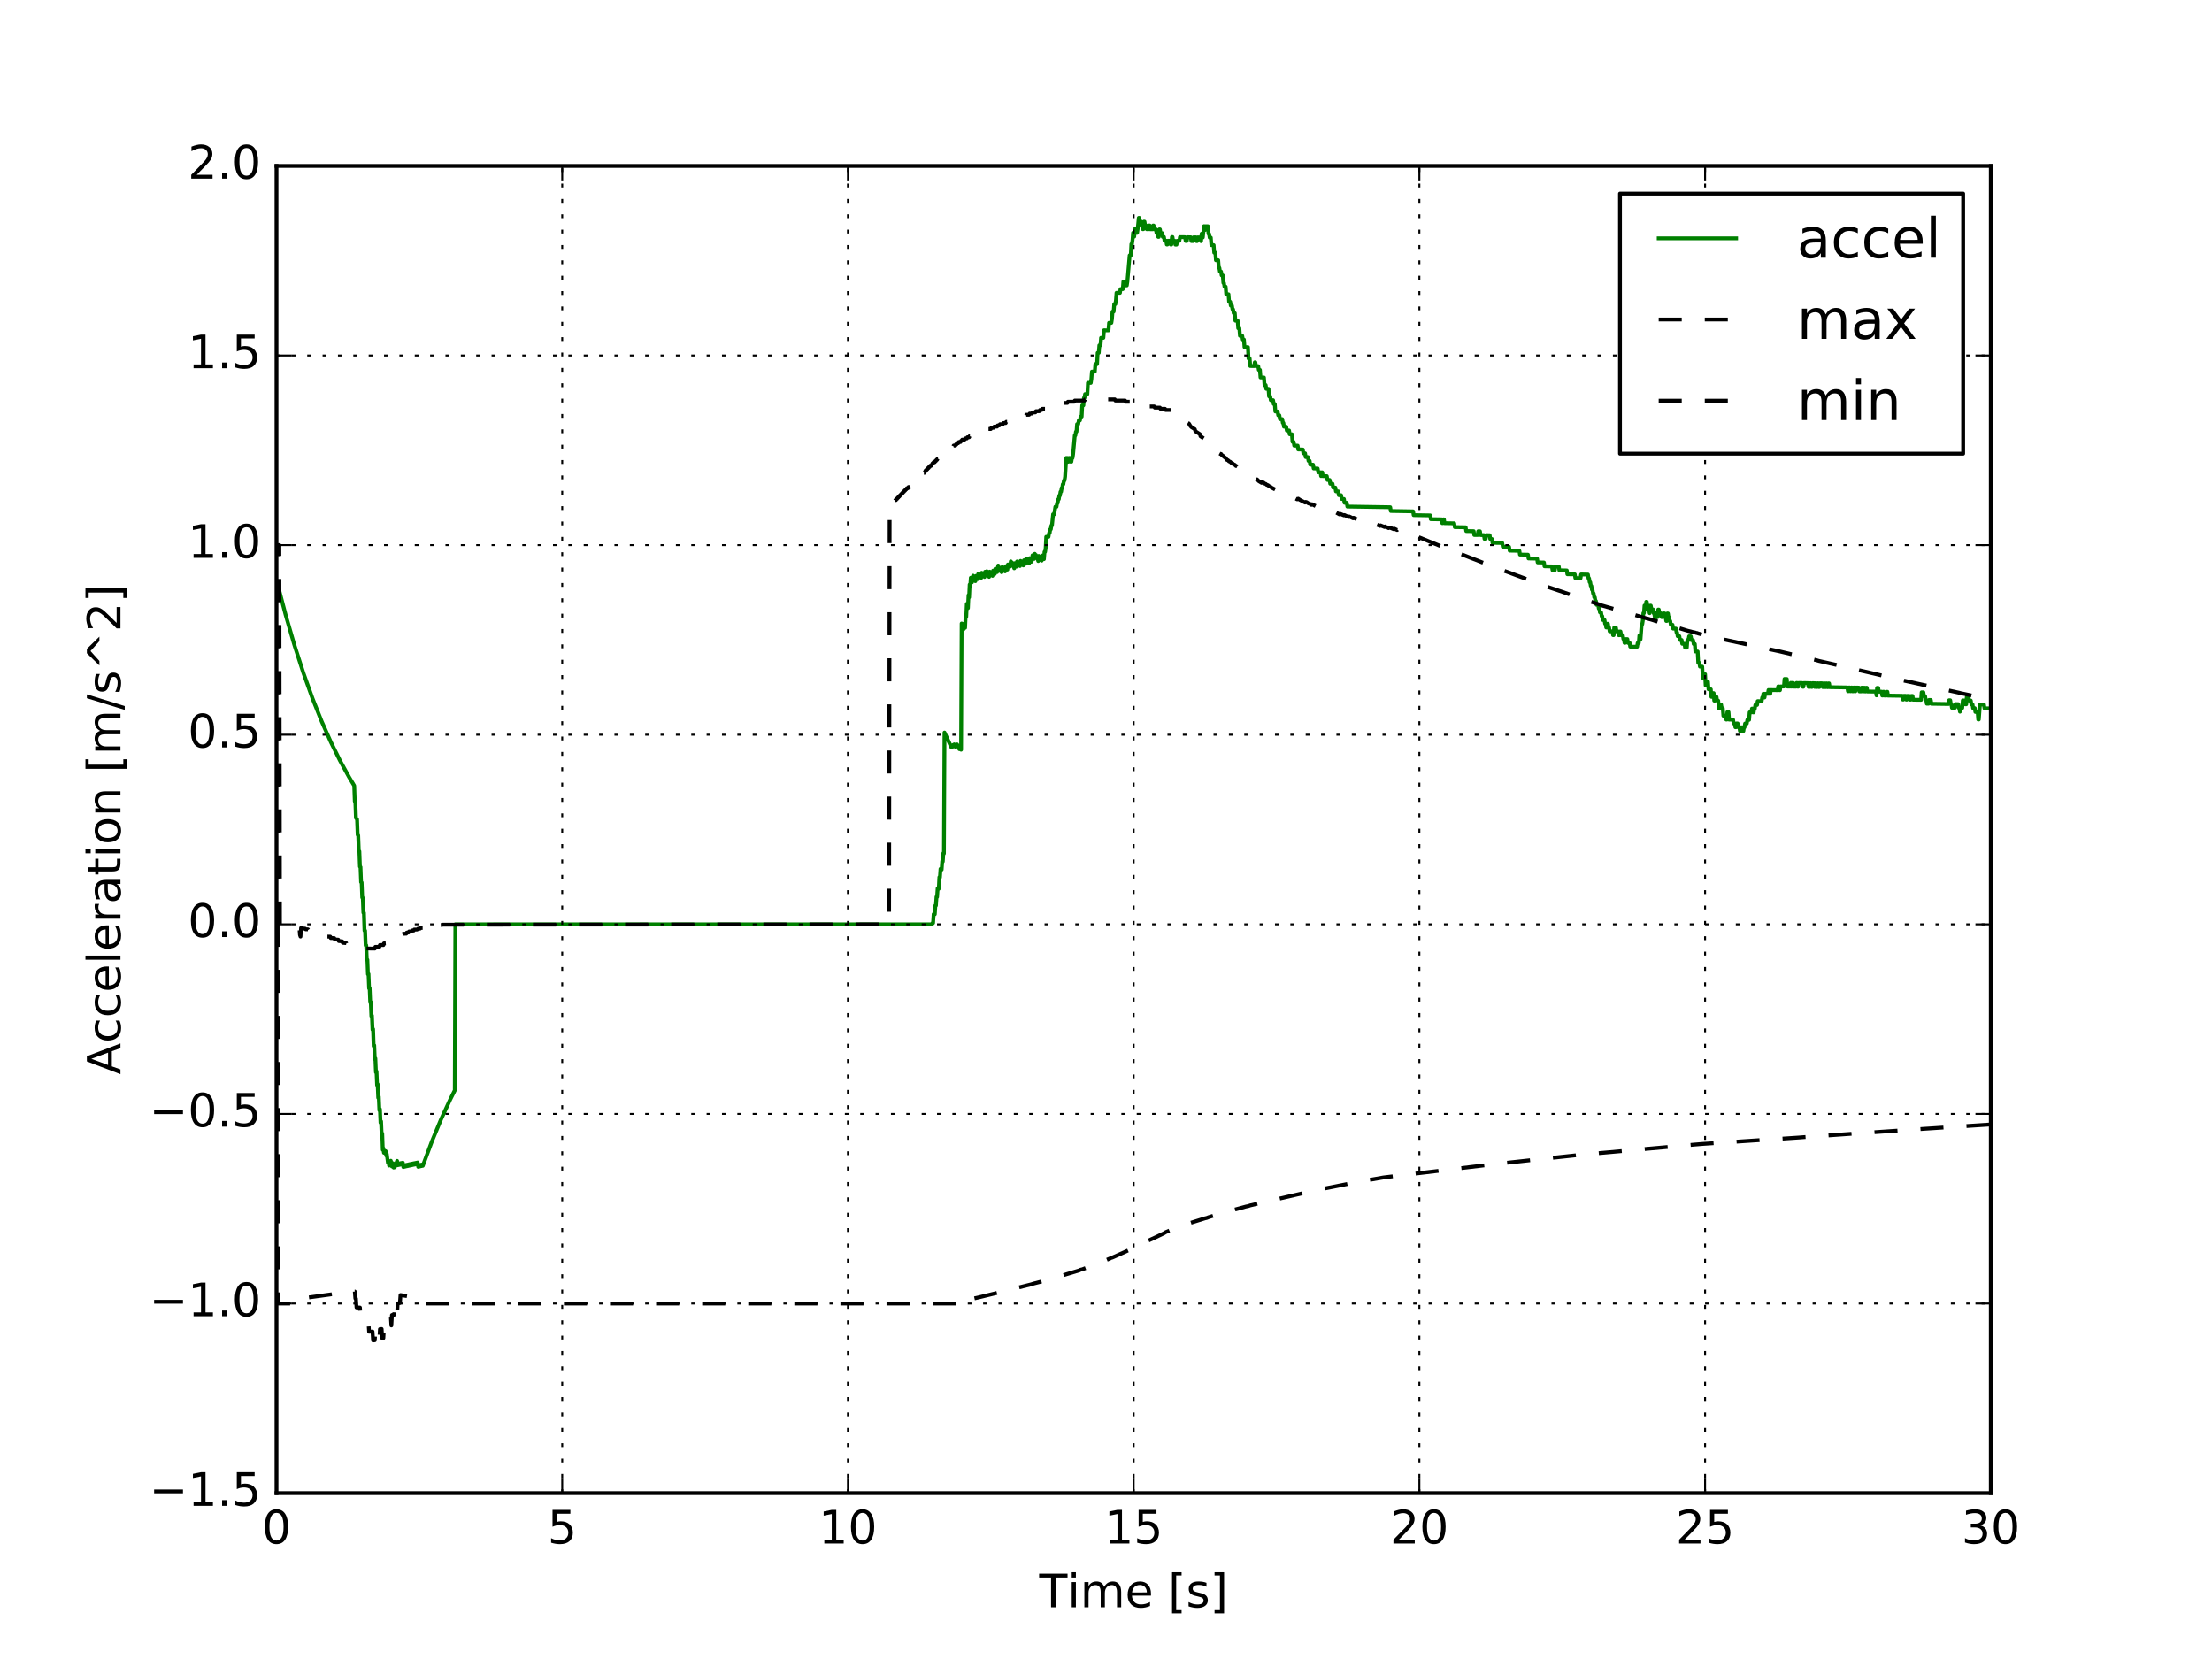 <?xml version="1.0" encoding="utf-8" standalone="no"?>
<!DOCTYPE svg PUBLIC "-//W3C//DTD SVG 1.1//EN"
  "http://www.w3.org/Graphics/SVG/1.1/DTD/svg11.dtd">
<!-- Created with matplotlib (http://matplotlib.org/) -->
<svg height="432pt" version="1.1" viewBox="0 0 576 432" width="576pt" xmlns="http://www.w3.org/2000/svg" xmlns:xlink="http://www.w3.org/1999/xlink">
 <defs>
  <style type="text/css">
*{stroke-linecap:butt;stroke-linejoin:round;stroke-miterlimit:100000;}
  </style>
 </defs>
 <g id="figure_1">
  <g id="patch_1">
   <path d="M 0 432 
L 576 432 
L 576 0 
L 0 0 
z
" style="fill:#ffffff;"/>
  </g>
  <g id="axes_1">
   <g id="patch_2">
    <path d="M 72 388.8 
L 518.4 388.8 
L 518.4 43.2 
L 72 43.2 
z
" style="fill:#ffffff;"/>
   </g>
   <g id="line2d_1">
    <path clip-path="url(#p0d549cc382)" d="M 72.149 151.63 
L 74.381 160.131 
L 76.613 167.822 
L 78.994 175.218 
L 81.374 181.864 
L 83.755 187.835 
L 86.136 193.2 
L 88.517 198.02 
L 90.898 202.352 
L 92.237 204.592 
L 92.386 208.69 
L 92.534 208.903 
L 92.683 212.972 
L 92.981 213.341 
L 93.13 217.38 
L 93.278 217.536 
L 93.427 221.547 
L 93.576 221.675 
L 93.725 225.659 
L 93.874 225.759 
L 94.022 229.716 
L 94.171 229.789 
L 94.32 233.718 
L 94.469 233.765 
L 94.618 237.668 
L 94.766 237.688 
L 94.915 242.337 
L 95.064 242.326 
L 95.213 246.172 
L 95.362 246.136 
L 95.51 249.956 
L 95.659 249.894 
L 95.808 253.69 
L 95.957 253.604 
L 96.106 257.375 
L 96.254 257.263 
L 96.403 261.01 
L 96.552 260.874 
L 96.701 264.597 
L 96.85 264.437 
L 96.998 268.136 
L 97.147 267.953 
L 97.296 272.4 
L 97.445 272.188 
L 97.594 275.835 
L 97.742 275.601 
L 97.891 279.225 
L 98.04 278.968 
L 98.189 282.57 
L 98.338 282.291 
L 98.486 285.871 
L 98.635 285.569 
L 98.784 289.127 
L 98.933 288.804 
L 99.082 292.34 
L 99.23 291.996 
L 99.379 295.511 
L 99.528 295.145 
L 99.677 299.411 
L 99.826 299.019 
L 99.974 300.173 
L 100.123 299.776 
L 100.272 300.154 
L 100.421 299.757 
L 100.57 300.906 
L 100.718 300.505 
L 101.016 302.785 
L 101.165 302.371 
L 101.314 303.502 
L 101.76 302.254 
L 102.058 303.74 
L 102.355 302.902 
L 102.504 304.03 
L 102.653 303.607 
L 102.802 303.959 
L 103.397 302.288 
L 103.546 303.42 
L 103.694 303.002 
L 103.843 303.358 
L 103.992 302.94 
L 104.141 303.296 
L 104.29 302.879 
L 104.438 303.236 
L 104.587 302.819 
L 104.736 303.176 
L 104.885 302.759 
L 105.034 303.888 
L 105.182 303.467 
L 105.331 303.819 
L 105.48 303.398 
L 105.629 303.752 
L 105.778 303.331 
L 105.926 303.685 
L 106.075 303.265 
L 106.224 303.619 
L 106.373 303.199 
L 106.522 303.554 
L 106.67 303.135 
L 106.819 303.49 
L 106.968 303.071 
L 107.117 303.427 
L 107.266 303.008 
L 107.414 303.364 
L 107.563 302.946 
L 107.712 303.303 
L 107.861 302.885 
L 108.01 303.242 
L 108.158 302.825 
L 108.307 303.182 
L 108.456 302.765 
L 108.605 303.123 
L 108.754 302.706 
L 108.902 303.836 
L 109.051 303.415 
L 109.2 303.768 
L 109.349 303.347 
L 109.498 303.701 
L 109.646 303.281 
L 109.795 303.635 
L 109.944 303.215 
L 110.093 303.57 
L 112.474 297.187 
L 114.854 291.452 
L 117.235 286.299 
L 118.426 283.922 
L 118.574 240.686 
L 242.674 240.686 
L 242.822 240.344 
L 242.971 240.346 
L 243.12 238.034 
L 243.418 238.069 
L 243.566 235.772 
L 243.715 235.805 
L 243.864 233.523 
L 244.013 233.571 
L 244.162 231.304 
L 244.459 231.429 
L 244.608 228.405 
L 244.757 228.487 
L 244.906 226.254 
L 245.203 226.446 
L 245.352 224.226 
L 245.501 224.336 
L 245.65 222.131 
L 245.798 222.254 
L 245.947 190.749 
L 247.733 194.601 
L 247.882 194.136 
L 248.03 194.447 
L 248.179 193.984 
L 248.328 194.295 
L 248.477 193.833 
L 248.774 194.455 
L 248.923 193.992 
L 249.072 194.303 
L 249.221 193.841 
L 249.816 195.078 
L 249.965 194.611 
L 250.262 195.223 
L 250.411 162.355 
L 250.858 163.911 
L 251.006 162.439 
L 251.304 163.479 
L 251.453 160.079 
L 251.602 160.617 
L 251.75 157.236 
L 252.048 158.345 
L 252.197 154.979 
L 252.346 155.551 
L 252.494 152.204 
L 252.643 152.794 
L 252.792 150.444 
L 253.09 151.643 
L 253.387 149.903 
L 253.685 151.11 
L 253.834 150.728 
L 253.982 151.328 
L 254.131 149.967 
L 254.28 150.571 
L 254.429 150.194 
L 254.578 150.797 
L 254.726 149.439 
L 254.875 150.047 
L 255.024 149.673 
L 255.173 150.28 
L 255.322 149.904 
L 255.47 150.509 
L 255.619 149.153 
L 255.768 149.764 
L 255.917 149.391 
L 256.066 150 
L 256.214 149.626 
L 256.363 150.233 
L 256.512 148.879 
L 256.661 149.491 
L 256.958 148.752 
L 257.256 149.974 
L 257.405 149.6 
L 257.554 150.208 
L 257.702 148.854 
L 257.851 149.466 
L 258 149.096 
L 258.149 149.706 
L 258.298 149.334 
L 258.446 149.943 
L 258.595 148.591 
L 258.744 149.205 
L 258.893 148.837 
L 259.042 149.449 
L 259.19 148.1 
L 259.339 148.717 
L 259.488 148.352 
L 259.637 148.968 
L 259.786 148.601 
L 259.934 147.257 
L 260.232 148.499 
L 260.381 148.135 
L 260.53 148.752 
L 260.678 148.387 
L 260.827 149.002 
L 260.976 147.656 
L 261.125 148.277 
L 261.274 147.914 
L 261.422 148.533 
L 261.571 148.169 
L 261.72 148.786 
L 261.869 147.441 
L 262.018 148.063 
L 262.166 147.702 
L 262.315 148.322 
L 262.464 146.981 
L 262.613 147.605 
L 262.91 146.892 
L 263.059 147.517 
L 263.208 146.181 
L 263.357 146.812 
L 263.506 146.459 
L 263.654 147.087 
L 263.803 146.733 
L 264.101 147.982 
L 264.25 146.643 
L 264.398 147.27 
L 264.547 146.914 
L 264.696 147.539 
L 264.845 146.203 
L 264.994 146.833 
L 265.142 146.481 
L 265.291 147.109 
L 265.44 146.754 
L 265.589 147.381 
L 265.738 146.046 
L 265.886 146.677 
L 266.035 146.325 
L 266.184 146.954 
L 266.333 146.601 
L 266.482 147.228 
L 266.63 145.894 
L 266.779 146.526 
L 266.928 146.176 
L 267.077 146.806 
L 267.226 145.475 
L 267.374 146.11 
L 267.523 145.762 
L 267.672 146.395 
L 267.821 146.045 
L 267.97 146.676 
L 268.118 145.346 
L 268.267 145.982 
L 268.416 145.635 
L 268.565 146.269 
L 268.714 145.92 
L 268.862 144.594 
L 269.011 145.235 
L 269.16 144.893 
L 269.309 145.532 
L 269.458 144.209 
L 269.606 144.853 
L 269.755 144.513 
L 269.904 145.155 
L 270.053 144.813 
L 270.35 146.088 
L 270.499 144.761 
L 270.648 145.401 
L 270.797 145.058 
L 270.946 145.696 
L 271.094 145.351 
L 271.243 145.987 
L 271.392 144.661 
L 271.541 145.301 
L 271.69 144.959 
L 271.838 145.597 
L 271.987 143.695 
L 272.136 143.696 
L 272.285 142.717 
L 272.434 139.781 
L 273.029 139.783 
L 273.178 138.805 
L 273.326 138.805 
L 273.475 137.827 
L 273.624 137.827 
L 273.773 136.849 
L 273.922 136.849 
L 274.219 133.914 
L 274.517 133.914 
L 274.814 131.958 
L 275.112 131.959 
L 275.261 130.98 
L 275.41 130.981 
L 275.558 130.003 
L 275.707 130.003 
L 275.856 129.025 
L 276.005 129.025 
L 276.154 128.047 
L 276.302 128.047 
L 276.451 127.069 
L 276.6 127.07 
L 276.749 126.091 
L 276.898 126.092 
L 277.046 125.114 
L 277.195 125.114 
L 277.344 124.136 
L 277.642 119.244 
L 277.939 119.245 
L 278.088 120.224 
L 278.237 120.224 
L 278.386 119.246 
L 278.683 119.247 
L 278.832 120.226 
L 278.981 120.227 
L 279.13 119.249 
L 279.278 119.249 
L 279.427 118.271 
L 279.874 113.379 
L 280.022 113.38 
L 280.171 112.402 
L 280.32 112.403 
L 280.469 110.446 
L 280.766 110.447 
L 280.915 109.469 
L 281.213 109.47 
L 281.362 108.492 
L 281.659 108.493 
L 281.808 105.558 
L 282.106 105.559 
L 282.254 103.603 
L 282.403 103.603 
L 282.552 102.625 
L 283.147 102.628 
L 283.296 99.693 
L 284.04 99.697 
L 284.189 98.719 
L 284.338 96.762 
L 285.082 96.766 
L 285.23 94.81 
L 285.677 94.812 
L 285.826 91.877 
L 286.123 91.879 
L 286.272 89.922 
L 286.57 89.924 
L 286.718 87.968 
L 287.314 87.971 
L 287.462 86.015 
L 288.653 86.023 
L 288.802 84.066 
L 289.397 84.07 
L 289.546 83.093 
L 289.694 81.136 
L 289.992 81.138 
L 290.141 79.182 
L 290.438 79.184 
L 290.587 78.207 
L 290.736 76.251 
L 291.629 76.257 
L 291.778 75.28 
L 292.373 75.285 
L 292.522 73.329 
L 292.67 73.33 
L 292.819 74.31 
L 293.414 74.315 
L 293.563 73.337 
L 294.158 66.492 
L 294.456 66.494 
L 294.605 63.56 
L 294.754 63.561 
L 294.902 62.584 
L 295.051 60.628 
L 295.2 61.608 
L 295.349 61.61 
L 295.498 59.654 
L 295.646 59.655 
L 295.795 60.635 
L 296.093 60.638 
L 296.242 59.661 
L 296.539 56.728 
L 296.688 56.73 
L 296.837 57.71 
L 297.134 57.713 
L 297.283 58.693 
L 297.432 58.695 
L 297.581 59.675 
L 297.73 59.676 
L 297.878 57.721 
L 298.027 57.722 
L 298.176 58.703 
L 298.474 58.706 
L 298.622 59.686 
L 299.069 59.691 
L 299.218 58.714 
L 299.366 58.716 
L 299.515 59.696 
L 300.11 59.703 
L 300.259 58.726 
L 300.408 58.727 
L 300.557 59.708 
L 301.003 59.713 
L 301.152 60.693 
L 301.45 60.697 
L 301.598 61.677 
L 301.747 61.679 
L 301.896 59.723 
L 302.045 59.725 
L 302.194 60.705 
L 302.64 60.711 
L 302.789 61.691 
L 303.086 61.695 
L 303.235 62.675 
L 303.682 62.681 
L 303.83 63.661 
L 303.979 63.663 
L 304.128 62.686 
L 304.723 62.694 
L 304.872 63.674 
L 305.021 63.676 
L 305.17 61.721 
L 305.318 61.723 
L 305.467 62.703 
L 305.914 62.709 
L 306.062 63.69 
L 306.36 63.693 
L 306.509 62.717 
L 307.104 62.725 
L 307.253 61.748 
L 308.592 61.766 
L 308.741 62.747 
L 309.038 62.751 
L 309.187 61.774 
L 310.08 61.787 
L 310.229 62.768 
L 310.675 62.774 
L 310.824 61.798 
L 311.419 61.806 
L 311.568 62.787 
L 311.717 62.79 
L 311.866 61.813 
L 312.61 61.824 
L 312.758 62.805 
L 312.907 60.85 
L 313.056 60.852 
L 313.205 61.833 
L 313.502 58.902 
L 313.651 58.904 
L 313.8 59.885 
L 313.949 58.909 
L 314.544 58.918 
L 314.693 60.878 
L 314.842 60.88 
L 314.99 61.862 
L 315.288 61.866 
L 315.437 63.826 
L 316.032 63.835 
L 316.181 65.795 
L 316.478 65.8 
L 316.627 67.76 
L 317.222 67.769 
L 317.371 69.729 
L 317.52 69.731 
L 317.669 70.712 
L 317.966 70.717 
L 318.115 71.698 
L 318.413 71.703 
L 318.562 73.663 
L 318.71 73.665 
L 318.859 74.646 
L 319.157 74.651 
L 319.306 76.61 
L 319.901 76.62 
L 320.05 78.58 
L 320.347 78.584 
L 320.496 79.565 
L 320.794 79.57 
L 320.942 80.551 
L 321.091 80.554 
L 321.24 81.535 
L 321.538 81.539 
L 321.686 83.499 
L 322.282 83.508 
L 322.43 85.468 
L 322.728 85.473 
L 322.877 87.432 
L 323.472 87.442 
L 323.621 88.423 
L 323.918 88.427 
L 324.067 90.387 
L 324.96 90.401 
L 325.109 93.34 
L 325.406 93.344 
L 325.555 95.304 
L 326.597 95.32 
L 326.746 94.344 
L 326.894 94.346 
L 327.043 95.327 
L 327.638 95.336 
L 327.787 96.317 
L 328.085 96.322 
L 328.234 98.282 
L 329.126 98.296 
L 329.275 100.256 
L 329.573 100.26 
L 329.722 101.241 
L 330.317 101.25 
L 330.466 103.21 
L 330.763 103.215 
L 330.912 104.196 
L 331.507 104.205 
L 331.656 105.186 
L 331.954 105.191 
L 332.102 107.15 
L 332.698 107.159 
L 332.846 108.14 
L 333.144 108.145 
L 333.293 109.126 
L 333.888 109.135 
L 334.037 110.116 
L 334.186 110.118 
L 334.334 111.099 
L 334.93 111.109 
L 335.078 112.089 
L 335.674 112.099 
L 335.822 113.08 
L 336.418 113.089 
L 336.566 115.048 
L 336.864 115.053 
L 337.013 116.034 
L 337.906 116.047 
L 338.054 117.028 
L 339.245 117.046 
L 339.394 118.027 
L 339.84 118.034 
L 339.989 119.015 
L 340.584 119.024 
L 340.733 120.005 
L 341.03 120.01 
L 341.179 120.991 
L 341.923 121.002 
L 342.072 121.983 
L 343.114 121.999 
L 343.262 122.98 
L 343.858 122.989 
L 344.006 123.97 
L 344.155 122.993 
L 344.304 122.996 
L 344.453 123.977 
L 345.494 123.992 
L 345.643 124.973 
L 346.238 124.982 
L 346.387 125.963 
L 346.982 125.972 
L 347.131 126.953 
L 347.726 126.962 
L 347.875 127.943 
L 348.47 127.952 
L 348.619 128.933 
L 349.214 128.942 
L 349.363 129.923 
L 349.958 129.932 
L 350.107 130.913 
L 350.702 130.922 
L 350.851 131.903 
L 362.011 132.077 
L 362.16 133.058 
L 367.963 133.153 
L 368.112 134.135 
L 372.427 134.207 
L 372.576 135.189 
L 375.403 135.237 
L 375.552 136.218 
L 375.701 136.221 
L 375.85 135.245 
L 375.998 135.247 
L 376.147 136.228 
L 378.677 136.272 
L 378.826 137.253 
L 381.653 137.303 
L 381.802 138.284 
L 383.736 138.318 
L 383.885 139.299 
L 384.778 139.315 
L 384.926 138.339 
L 385.373 138.347 
L 385.522 139.328 
L 386.414 139.344 
L 386.563 140.325 
L 386.861 140.33 
L 387.01 139.354 
L 387.902 139.37 
L 388.051 140.351 
L 388.498 140.359 
L 388.646 141.341 
L 391.176 141.385 
L 391.325 142.367 
L 392.962 142.396 
L 393.11 143.377 
L 395.64 143.422 
L 395.789 144.403 
L 397.872 144.441 
L 398.021 145.422 
L 400.253 145.462 
L 400.402 146.443 
L 402.038 146.472 
L 402.187 147.453 
L 404.122 147.488 
L 404.27 148.469 
L 404.866 148.48 
L 405.014 147.504 
L 405.907 147.52 
L 406.056 148.501 
L 407.99 148.536 
L 408.139 149.517 
L 410.074 149.552 
L 410.222 150.533 
L 411.562 150.557 
L 411.71 149.581 
L 413.496 149.613 
L 413.645 150.595 
L 413.794 150.598 
L 413.942 151.579 
L 414.091 151.582 
L 414.24 152.563 
L 414.389 152.566 
L 414.538 153.547 
L 414.686 153.549 
L 414.835 154.531 
L 414.984 154.533 
L 415.133 155.515 
L 415.282 155.517 
L 415.43 156.498 
L 415.579 156.501 
L 415.728 157.482 
L 416.174 157.49 
L 416.323 158.471 
L 416.472 158.473 
L 416.621 159.454 
L 416.918 159.459 
L 417.067 160.44 
L 417.216 160.443 
L 417.365 161.424 
L 417.811 161.431 
L 417.96 162.412 
L 418.109 162.415 
L 418.258 163.396 
L 418.406 163.398 
L 418.555 162.422 
L 418.704 162.424 
L 418.853 163.405 
L 419.002 163.408 
L 419.15 164.389 
L 419.894 164.4 
L 420.043 165.381 
L 420.192 165.383 
L 420.341 163.428 
L 420.787 163.436 
L 420.936 164.417 
L 421.382 164.424 
L 421.531 165.405 
L 421.68 165.407 
L 421.829 164.431 
L 421.978 164.433 
L 422.126 165.414 
L 422.573 165.421 
L 422.722 166.402 
L 422.87 166.404 
L 423.019 167.385 
L 423.168 167.387 
L 423.317 166.411 
L 423.763 166.418 
L 423.912 167.399 
L 424.358 167.406 
L 424.507 168.387 
L 426.293 168.414 
L 426.442 167.437 
L 426.739 167.442 
L 426.888 165.487 
L 427.037 166.468 
L 427.186 166.47 
L 427.483 162.56 
L 427.632 162.563 
L 427.781 161.587 
L 427.93 159.632 
L 428.078 159.634 
L 428.227 157.679 
L 428.376 158.661 
L 428.525 158.663 
L 428.674 156.709 
L 428.822 156.711 
L 428.971 157.693 
L 429.12 157.695 
L 429.269 158.676 
L 429.418 158.679 
L 429.566 159.66 
L 429.715 157.706 
L 429.864 157.708 
L 430.013 158.689 
L 430.459 158.697 
L 430.608 159.679 
L 430.757 159.681 
L 431.054 161.644 
L 431.203 159.689 
L 431.352 159.691 
L 431.501 160.673 
L 431.65 160.675 
L 431.798 158.72 
L 431.947 158.723 
L 432.096 159.704 
L 432.542 159.712 
L 432.691 160.693 
L 432.989 160.698 
L 433.138 159.722 
L 433.435 159.727 
L 433.584 160.709 
L 433.733 160.711 
L 433.882 161.693 
L 434.03 161.695 
L 434.179 159.74 
L 434.328 159.743 
L 434.477 160.724 
L 434.626 160.727 
L 434.774 161.708 
L 434.923 161.711 
L 435.072 162.692 
L 435.518 162.699 
L 435.667 163.681 
L 436.411 163.693 
L 436.56 164.674 
L 436.709 164.677 
L 436.858 165.658 
L 437.304 165.665 
L 437.453 166.646 
L 437.899 166.654 
L 438.048 167.635 
L 438.643 167.644 
L 438.792 168.625 
L 439.238 168.632 
L 439.387 166.677 
L 439.685 166.682 
L 439.834 165.706 
L 440.28 165.713 
L 440.429 166.694 
L 440.875 166.702 
L 441.024 167.683 
L 441.322 167.688 
L 441.47 169.647 
L 442.066 169.657 
L 442.214 172.595 
L 442.512 172.6 
L 442.661 173.581 
L 443.256 173.59 
L 443.405 176.528 
L 443.554 176.53 
L 443.702 175.553 
L 444 175.558 
L 444.149 178.496 
L 444.298 178.498 
L 444.446 177.521 
L 444.744 177.526 
L 444.893 179.485 
L 445.488 179.493 
L 445.637 181.453 
L 445.786 181.455 
L 445.934 180.478 
L 446.232 180.482 
L 446.381 182.441 
L 446.53 182.443 
L 446.678 181.466 
L 446.976 181.47 
L 447.125 182.451 
L 447.422 182.455 
L 447.571 184.414 
L 447.72 184.416 
L 447.869 183.439 
L 448.166 183.443 
L 448.315 184.424 
L 448.613 184.428 
L 448.762 186.387 
L 449.357 186.394 
L 449.506 187.375 
L 449.654 187.377 
L 449.803 185.421 
L 450.101 185.425 
L 450.25 187.384 
L 451.291 187.397 
L 451.44 188.377 
L 451.738 188.381 
L 451.886 189.361 
L 452.035 189.363 
L 452.184 188.386 
L 452.482 188.389 
L 452.63 189.37 
L 452.928 189.373 
L 453.077 190.354 
L 453.226 190.355 
L 453.374 189.378 
L 453.672 189.382 
L 453.821 190.362 
L 453.97 190.364 
L 454.118 189.387 
L 454.267 189.389 
L 454.416 188.412 
L 454.862 188.417 
L 455.011 187.44 
L 455.458 187.446 
L 455.606 185.49 
L 456.053 185.496 
L 456.202 184.519 
L 456.35 184.521 
L 456.499 185.502 
L 456.648 185.504 
L 456.797 184.527 
L 456.946 184.529 
L 457.094 183.552 
L 457.541 183.558 
L 457.69 182.581 
L 458.731 182.595 
L 458.88 181.619 
L 459.029 181.621 
L 459.178 180.644 
L 459.326 181.625 
L 459.475 181.627 
L 459.624 180.65 
L 460.368 180.661 
L 460.517 179.684 
L 460.666 179.686 
L 460.814 180.667 
L 460.963 180.669 
L 461.112 179.692 
L 462.898 179.718 
L 463.046 178.741 
L 463.195 178.743 
L 463.344 179.724 
L 463.493 179.726 
L 463.642 178.75 
L 464.534 178.763 
L 464.683 176.808 
L 465.278 176.817 
L 465.427 178.776 
L 466.171 178.787 
L 466.32 177.81 
L 466.469 178.791 
L 466.618 178.794 
L 466.766 177.817 
L 466.915 177.819 
L 467.064 178.8 
L 467.659 178.809 
L 467.808 177.832 
L 467.957 177.835 
L 468.106 178.815 
L 468.254 178.818 
L 468.403 177.841 
L 469.296 177.855 
L 469.445 178.835 
L 469.594 178.838 
L 469.742 177.861 
L 470.784 177.877 
L 470.933 178.858 
L 471.23 178.862 
L 471.379 177.886 
L 471.528 177.888 
L 471.677 178.869 
L 471.826 178.871 
L 471.974 177.894 
L 472.421 177.901 
L 472.57 178.882 
L 472.718 177.906 
L 472.867 177.908 
L 473.016 178.889 
L 473.165 178.891 
L 473.314 177.915 
L 473.462 177.917 
L 473.611 178.898 
L 473.76 178.9 
L 473.909 177.923 
L 474.504 177.932 
L 474.653 178.913 
L 474.802 178.916 
L 474.95 177.939 
L 475.099 177.941 
L 475.248 178.922 
L 475.397 178.925 
L 475.546 177.948 
L 475.694 177.95 
L 475.843 178.931 
L 475.992 178.934 
L 476.141 177.957 
L 476.29 177.959 
L 476.438 178.94 
L 481.051 179.01 
L 481.2 179.991 
L 481.349 179.993 
L 481.498 179.016 
L 481.646 179.019 
L 481.795 180 
L 481.944 180.002 
L 482.093 179.025 
L 482.242 179.028 
L 482.39 180.009 
L 482.539 180.011 
L 482.688 179.034 
L 482.837 179.037 
L 482.986 180.018 
L 483.134 180.02 
L 483.283 179.043 
L 484.027 179.055 
L 484.176 180.036 
L 484.622 180.042 
L 484.771 179.066 
L 484.92 179.068 
L 485.069 180.049 
L 485.218 180.051 
L 485.366 179.075 
L 485.515 179.077 
L 485.664 180.058 
L 485.813 180.06 
L 485.962 179.084 
L 486.11 179.086 
L 486.259 180.067 
L 488.491 180.101 
L 488.64 181.082 
L 488.789 179.127 
L 489.086 179.131 
L 489.235 180.112 
L 489.979 180.123 
L 490.128 181.104 
L 490.277 181.107 
L 490.426 180.13 
L 490.574 180.132 
L 490.723 181.113 
L 491.17 181.12 
L 491.318 180.144 
L 491.467 180.146 
L 491.616 181.127 
L 495.336 181.183 
L 495.485 182.164 
L 495.634 182.166 
L 495.782 181.189 
L 496.229 181.196 
L 496.378 182.177 
L 496.526 182.179 
L 496.675 181.203 
L 497.122 181.21 
L 497.27 182.191 
L 497.568 182.195 
L 497.717 181.219 
L 498.014 181.223 
L 498.163 182.204 
L 500.246 182.235 
L 500.395 180.28 
L 500.842 180.287 
L 500.99 181.268 
L 501.288 181.273 
L 501.437 182.253 
L 501.586 182.256 
L 501.734 183.237 
L 502.181 183.243 
L 502.33 182.267 
L 502.776 182.273 
L 502.925 183.254 
L 507.389 183.321 
L 507.538 182.344 
L 507.835 182.349 
L 507.984 183.33 
L 508.133 183.332 
L 508.282 184.313 
L 509.026 184.324 
L 509.174 183.348 
L 509.918 183.359 
L 510.067 184.34 
L 510.216 184.342 
L 510.365 185.323 
L 510.514 184.346 
L 510.96 184.353 
L 511.109 182.398 
L 511.555 182.404 
L 511.704 183.385 
L 512.002 183.39 
L 512.15 181.435 
L 512.597 181.442 
L 512.746 182.423 
L 513.192 182.43 
L 513.341 183.411 
L 513.638 183.415 
L 513.787 184.396 
L 514.234 184.403 
L 514.382 185.384 
L 514.978 185.392 
L 515.126 187.352 
L 515.275 187.354 
L 515.573 183.444 
L 516.614 183.459 
L 516.763 184.44 
L 518.4 184.465 
L 518.4 184.465 
" style="fill:none;stroke:#008000;stroke-linecap:square;"/>
   </g>
   <g id="line2d_2">
    <path clip-path="url(#p0d549cc382)" d="M 72.149 240.686 
L 72.298 240.686 
L 72.446 339.429 
L 77.952 339.429 
L 78.101 338.23 
L 78.845 338.066 
L 91.195 336.366 
L 92.386 336.319 
L 92.534 338.129 
L 92.683 338.142 
L 92.832 340.446 
L 93.725 340.481 
L 93.874 342.456 
L 94.618 342.497 
L 94.766 344.571 
L 95.957 344.584 
L 96.106 346.765 
L 96.998 346.724 
L 97.147 349.037 
L 97.594 348.996 
L 97.742 346.448 
L 98.189 346.408 
L 98.338 348.767 
L 98.784 348.713 
L 98.933 346.102 
L 99.379 346.061 
L 99.528 348.473 
L 99.826 348.432 
L 99.974 345.797 
L 100.57 345.688 
L 100.867 345.453 
L 101.314 345.399 
L 101.462 342.774 
L 101.76 342.706 
L 101.909 345.142 
L 102.058 342.435 
L 102.653 342.34 
L 102.802 339.727 
L 103.248 339.645 
L 103.397 342.103 
L 103.546 339.406 
L 103.992 339.325 
L 104.141 339.284 
L 104.29 337.227 
L 109.795 338.132 
L 110.39 338.23 
L 110.539 339.429 
L 253.09 339.429 
L 253.238 338.197 
L 254.726 337.87 
L 259.19 336.78 
L 262.166 336.006 
L 262.613 335.93 
L 263.208 335.745 
L 265.142 335.287 
L 268.565 334.426 
L 269.16 334.23 
L 272.285 333.434 
L 281.064 330.796 
L 281.362 330.633 
L 281.808 330.535 
L 286.272 328.845 
L 286.718 328.606 
L 287.016 328.551 
L 287.462 328.3 
L 287.76 328.235 
L 289.099 327.679 
L 289.397 327.494 
L 289.546 327.494 
L 289.843 327.374 
L 295.646 324.758 
L 296.093 324.475 
L 296.242 324.475 
L 296.539 324.257 
L 296.837 324.181 
L 298.325 323.45 
L 298.771 323.167 
L 301.003 322.142 
L 303.086 321.14 
L 303.533 320.856 
L 305.17 320.137 
L 307.253 319.283 
L 307.699 319.191 
L 310.378 318.312 
L 313.8 317.242 
L 314.246 317.143 
L 314.693 316.959 
L 317.669 316.038 
L 317.966 316.038 
L 318.264 315.861 
L 318.562 315.776 
L 324.514 314.161 
L 324.96 314.083 
L 325.555 313.884 
L 342.072 310.052 
L 342.518 309.959 
L 351.744 308.117 
L 352.339 308.004 
L 360.226 306.606 
L 360.97 306.514 
L 385.075 303.623 
L 388.795 303.179 
L 389.539 303.091 
L 396.533 302.326 
L 397.574 302.21 
L 404.27 301.488 
L 405.163 301.395 
L 411.71 300.691 
L 441.024 298.06 
L 442.214 297.963 
L 443.554 297.856 
L 468.403 296.207 
L 469.742 296.101 
L 471.379 295.994 
L 482.837 295.183 
L 484.027 295.1 
L 499.8 294.021 
L 500.99 293.937 
L 518.4 292.803 
L 518.4 292.803 
" style="fill:none;stroke:#000000;stroke-dasharray:6,6;stroke-dashoffset:0.0;"/>
   </g>
   <g id="line2d_3">
    <path clip-path="url(#p0d549cc382)" d="M 72.149 240.686 
L 72.298 240.686 
L 72.446 141.943 
L 72.744 141.943 
L 72.893 240.694 
L 74.53 240.758 
L 74.976 240.813 
L 75.72 240.884 
L 76.018 240.97 
L 76.91 241.072 
L 77.208 241.187 
L 77.506 241.187 
L 77.803 241.318 
L 77.952 241.318 
L 78.101 243.419 
L 78.25 243.875 
L 78.398 241.625 
L 78.696 241.63 
L 78.994 241.791 
L 79.44 241.811 
L 79.589 241.989 
L 80.184 241.994 
L 80.333 242.205 
L 81.077 242.226 
L 81.226 242.456 
L 81.672 242.461 
L 81.821 242.704 
L 82.416 242.689 
L 82.565 242.947 
L 83.309 242.979 
L 83.458 242.98 
L 83.606 243.261 
L 84.35 243.265 
L 84.499 243.593 
L 85.094 243.575 
L 85.243 243.884 
L 85.987 243.896 
L 86.136 244.261 
L 87.029 244.276 
L 87.178 244.62 
L 88.07 244.681 
L 88.219 245.045 
L 89.112 245.112 
L 89.261 245.496 
L 90.154 245.57 
L 90.302 245.936 
L 91.344 246.02 
L 91.493 246.441 
L 92.683 246.537 
L 92.832 246.94 
L 97.594 247.004 
L 97.742 246.55 
L 98.784 246.56 
L 98.933 246.073 
L 99.826 246.081 
L 99.974 245.653 
L 100.57 245.595 
L 100.718 245.244 
L 101.165 245.266 
L 101.314 245.224 
L 101.462 244.829 
L 101.909 244.864 
L 102.058 244.476 
L 102.653 244.463 
L 102.802 244.099 
L 103.397 244.066 
L 103.546 243.809 
L 104.141 243.763 
L 104.29 243.432 
L 104.885 243.42 
L 105.034 243.14 
L 105.778 243.128 
L 105.926 242.828 
L 106.373 242.823 
L 106.522 242.543 
L 107.117 242.562 
L 107.266 242.298 
L 107.712 242.316 
L 107.861 242.049 
L 108.605 242.042 
L 108.902 241.818 
L 109.349 241.814 
L 109.498 241.624 
L 110.093 241.62 
L 110.39 241.434 
L 110.539 240.686 
L 110.837 240.686 
L 110.986 241.332 
L 111.581 241.332 
L 111.878 241.183 
L 112.474 241.183 
L 112.771 241.058 
L 113.069 241.058 
L 113.366 240.946 
L 115.003 240.853 
L 115.301 240.78 
L 231.514 240.686 
L 231.662 131.76 
L 231.96 131.76 
L 232.258 131.143 
L 232.555 131.143 
L 232.704 130.834 
L 232.853 130.834 
L 233.15 130.217 
L 233.299 130.217 
L 233.448 129.909 
L 233.597 129.909 
L 233.746 129.6 
L 233.894 129.6 
L 234.043 129.291 
L 234.192 129.291 
L 234.341 128.983 
L 234.49 128.983 
L 234.638 128.674 
L 234.787 128.674 
L 234.936 128.366 
L 235.085 128.366 
L 235.234 128.057 
L 235.382 128.057 
L 235.531 127.749 
L 235.68 127.749 
L 235.829 127.44 
L 235.978 127.44 
L 236.126 127.131 
L 236.424 127.131 
L 236.573 126.823 
L 236.87 126.823 
L 237.019 126.514 
L 237.168 126.514 
L 237.317 126.206 
L 237.466 126.206 
L 237.763 125.589 
L 237.912 125.589 
L 238.061 125.28 
L 238.21 125.28 
L 238.358 124.971 
L 238.507 124.971 
L 238.656 124.663 
L 238.805 124.663 
L 238.954 124.354 
L 239.102 124.354 
L 239.251 124.046 
L 239.4 124.046 
L 239.549 123.737 
L 239.846 123.737 
L 239.995 123.429 
L 240.293 123.429 
L 240.442 123.12 
L 240.739 123.12 
L 241.037 122.503 
L 241.186 122.503 
L 241.334 122.194 
L 241.483 122.194 
L 241.632 121.886 
L 241.781 121.886 
L 241.93 121.577 
L 242.078 121.577 
L 242.227 121.269 
L 242.525 121.269 
L 242.822 120.651 
L 242.971 120.651 
L 243.12 120.343 
L 243.418 120.343 
L 243.566 120.034 
L 243.715 120.034 
L 243.864 119.726 
L 244.013 119.726 
L 244.162 119.417 
L 244.31 119.417 
L 244.459 119.109 
L 244.608 119.109 
L 244.757 118.8 
L 244.906 118.8 
L 245.054 118.491 
L 245.352 118.491 
L 245.501 118.183 
L 245.65 118.183 
L 245.798 117.874 
L 245.947 117.874 
L 246.096 117.566 
L 246.394 117.566 
L 246.542 117.257 
L 246.691 117.257 
L 246.84 116.949 
L 247.286 116.949 
L 247.435 116.64 
L 247.733 116.64 
L 247.882 116.331 
L 248.179 116.331 
L 248.328 116.023 
L 248.774 116.023 
L 248.923 115.714 
L 249.072 115.714 
L 249.221 115.406 
L 249.518 115.406 
L 249.667 115.097 
L 250.114 115.097 
L 250.262 114.789 
L 250.411 114.789 
L 250.56 114.48 
L 251.155 114.48 
L 251.304 114.171 
L 251.75 114.171 
L 251.899 113.863 
L 252.346 113.863 
L 252.494 113.554 
L 253.09 113.554 
L 253.238 113.246 
L 253.982 113.246 
L 254.131 112.937 
L 254.726 112.937 
L 254.875 112.629 
L 255.47 112.629 
L 255.619 112.32 
L 256.363 112.32 
L 256.512 112.011 
L 256.958 112.011 
L 257.107 111.703 
L 258 111.703 
L 258.149 111.394 
L 258.744 111.394 
L 258.893 111.086 
L 259.637 111.086 
L 259.786 110.777 
L 260.232 110.777 
L 260.381 110.469 
L 261.125 110.469 
L 261.274 110.16 
L 261.869 110.16 
L 262.018 109.851 
L 262.762 109.851 
L 262.91 109.543 
L 263.506 109.543 
L 263.654 109.234 
L 264.547 109.234 
L 264.696 108.926 
L 265.44 108.926 
L 265.589 108.617 
L 266.184 108.617 
L 266.333 108.309 
L 267.077 108.309 
L 267.226 108 
L 267.97 108 
L 268.118 107.691 
L 268.714 107.691 
L 268.862 107.383 
L 269.606 107.383 
L 269.755 107.074 
L 270.648 107.074 
L 270.797 106.766 
L 271.243 106.766 
L 271.392 106.457 
L 272.136 106.457 
L 272.285 106.149 
L 273.326 106.149 
L 273.475 105.84 
L 274.07 105.84 
L 274.219 105.531 
L 275.41 105.531 
L 275.558 105.223 
L 276.6 105.223 
L 276.749 104.914 
L 277.939 104.914 
L 278.088 104.606 
L 279.725 104.606 
L 279.874 104.297 
L 282.403 104.297 
L 282.552 103.989 
L 290.29 103.989 
L 290.438 104.297 
L 292.968 104.297 
L 293.117 104.606 
L 294.902 104.606 
L 295.051 104.914 
L 296.39 104.914 
L 296.539 105.223 
L 297.878 105.223 
L 298.027 105.531 
L 299.069 105.531 
L 299.218 105.84 
L 300.557 105.84 
L 300.706 106.149 
L 302.045 106.149 
L 302.194 106.457 
L 303.384 106.457 
L 303.533 106.766 
L 304.872 106.766 
L 305.021 107.074 
L 306.062 107.128 
L 306.658 107.474 
L 306.955 108.126 
L 308.146 108.903 
L 308.443 109.447 
L 308.741 109.774 
L 309.336 110.118 
L 309.634 110.342 
L 309.931 110.864 
L 310.229 111.207 
L 311.122 111.756 
L 311.27 112.291 
L 312.461 113.06 
L 312.61 113.591 
L 314.098 114.596 
L 314.395 115.224 
L 314.544 115.224 
L 314.842 115.564 
L 315.288 115.784 
L 315.586 116.408 
L 315.883 116.51 
L 316.181 116.848 
L 317.074 117.389 
L 317.222 117.89 
L 317.818 118.21 
L 317.966 118.21 
L 318.264 118.632 
L 318.413 118.632 
L 318.71 118.935 
L 319.157 119.255 
L 319.454 119.733 
L 319.752 119.834 
L 320.05 120.136 
L 320.347 120.237 
L 320.645 120.54 
L 320.942 120.64 
L 321.24 120.926 
L 321.538 121.027 
L 321.835 121.329 
L 322.133 121.413 
L 322.43 121.716 
L 322.728 121.817 
L 323.026 122.369 
L 324.662 123.207 
L 324.811 123.207 
L 325.258 123.676 
L 325.406 123.676 
L 325.704 123.944 
L 326.597 124.563 
L 327.192 124.831 
L 327.341 124.831 
L 327.787 125.283 
L 328.531 125.735 
L 328.68 125.564 
L 328.978 125.648 
L 329.275 125.916 
L 329.573 126.001 
L 329.87 126.253 
L 330.168 126.337 
L 330.466 126.605 
L 330.763 126.689 
L 331.061 126.941 
L 333.144 128.034 
L 333.293 127.938 
L 335.376 129.068 
L 336.12 129.146 
L 337.757 130.009 
L 337.906 130.009 
L 338.054 129.855 
L 338.501 130.161 
L 339.84 130.857 
L 339.989 130.69 
L 340.286 130.775 
L 340.733 131.081 
L 341.03 131.149 
L 341.477 131.456 
L 341.626 131.292 
L 342.816 131.89 
L 343.411 131.968 
L 344.602 132.551 
L 344.75 132.41 
L 346.238 133.063 
L 346.387 132.994 
L 347.429 133.494 
L 347.726 133.341 
L 348.768 133.93 
L 348.917 133.779 
L 349.958 134.195 
L 350.107 134.116 
L 351.149 134.621 
L 351.298 134.474 
L 352.339 134.964 
L 352.488 134.819 
L 353.53 135.31 
L 353.678 135.168 
L 353.976 135.379 
L 354.125 135.379 
L 354.422 135.519 
L 354.571 135.59 
L 354.72 135.519 
L 355.91 135.996 
L 356.059 135.857 
L 356.357 135.999 
L 357.101 136.353 
L 357.25 136.217 
L 358.142 136.643 
L 358.291 136.508 
L 359.333 136.944 
L 359.482 136.8 
L 360.523 137.225 
L 360.672 137.083 
L 361.118 137.326 
L 361.267 137.326 
L 361.565 137.509 
L 361.862 137.369 
L 362.904 137.797 
L 363.053 137.659 
L 363.797 138.012 
L 363.946 137.876 
L 365.136 138.307 
L 365.285 138.173 
L 376.742 142.867 
L 377.04 142.928 
L 382.843 145.229 
L 383.885 145.631 
L 384.182 145.739 
L 389.986 148.039 
L 392.664 148.981 
L 395.342 149.985 
L 396.533 150.417 
L 396.83 150.525 
L 400.104 151.776 
L 402.485 152.579 
L 402.931 152.795 
L 406.949 154.154 
L 408.734 154.787 
L 410.966 155.559 
L 411.562 155.806 
L 412.454 156.068 
L 416.621 157.458 
L 417.067 157.643 
L 421.829 159.018 
L 423.317 159.434 
L 428.525 160.963 
L 428.971 161.056 
L 439.387 164.221 
L 439.685 164.298 
L 441.024 164.638 
L 441.322 164.684 
L 441.768 164.839 
L 441.917 164.839 
L 442.214 164.962 
L 442.512 165.039 
L 442.81 165.117 
L 444.446 165.533 
L 444.893 165.642 
L 445.339 165.75 
L 445.786 165.858 
L 463.344 169.61 
L 464.832 169.965 
L 468.403 170.814 
L 468.85 170.922 
L 472.421 171.771 
L 472.867 171.88 
L 473.611 172.096 
L 478.224 173.146 
L 478.67 173.254 
L 479.266 173.393 
L 482.837 174.227 
L 483.283 174.335 
L 488.045 175.431 
L 489.086 175.678 
L 489.533 175.786 
L 494.146 176.836 
L 494.89 177.037 
L 502.33 178.673 
L 503.074 178.874 
L 503.669 178.967 
L 510.216 180.403 
L 510.514 180.495 
L 518.4 182.163 
L 518.4 182.163 
" style="fill:none;stroke:#000000;stroke-dasharray:6,6;stroke-dashoffset:0.0;"/>
   </g>
   <g id="patch_3">
    <path d="M 72 43.2 
L 518.4 43.2 
" style="fill:none;stroke:#000000;stroke-linecap:square;stroke-linejoin:miter;"/>
   </g>
   <g id="patch_4">
    <path d="M 518.4 388.8 
L 518.4 43.2 
" style="fill:none;stroke:#000000;stroke-linecap:square;stroke-linejoin:miter;"/>
   </g>
   <g id="patch_5">
    <path d="M 72 388.8 
L 518.4 388.8 
" style="fill:none;stroke:#000000;stroke-linecap:square;stroke-linejoin:miter;"/>
   </g>
   <g id="patch_6">
    <path d="M 72 388.8 
L 72 43.2 
" style="fill:none;stroke:#000000;stroke-linecap:square;stroke-linejoin:miter;"/>
   </g>
   <g id="matplotlib.axis_1">
    <g id="xtick_1">
     <g id="line2d_4">
      <path clip-path="url(#p0d549cc382)" d="M 72 388.8 
L 72 43.2 
" style="fill:none;stroke:#000000;stroke-dasharray:1,3;stroke-dashoffset:0.0;stroke-width:0.5;"/>
     </g>
     <g id="line2d_5">
      <defs>
       <path d="M 0 0 
L 0 -4 
" id="m416072d87b" style="stroke:#000000;stroke-width:0.5;"/>
      </defs>
      <g>
       <use style="stroke:#000000;stroke-width:0.5;" x="72.0" xlink:href="#m416072d87b" y="388.8"/>
      </g>
     </g>
     <g id="line2d_6">
      <defs>
       <path d="M 0 0 
L 0 4 
" id="m65943b9409" style="stroke:#000000;stroke-width:0.5;"/>
      </defs>
      <g>
       <use style="stroke:#000000;stroke-width:0.5;" x="72.0" xlink:href="#m65943b9409" y="43.2"/>
      </g>
     </g>
     <g id="text_1">
      <!-- 0 -->
      <defs>
       <path d="M 31.781 66.406 
Q 24.172 66.406 20.328 58.906 
Q 16.5 51.422 16.5 36.375 
Q 16.5 21.391 20.328 13.891 
Q 24.172 6.391 31.781 6.391 
Q 39.453 6.391 43.281 13.891 
Q 47.125 21.391 47.125 36.375 
Q 47.125 51.422 43.281 58.906 
Q 39.453 66.406 31.781 66.406 
M 31.781 74.219 
Q 44.047 74.219 50.516 64.516 
Q 56.984 54.828 56.984 36.375 
Q 56.984 17.969 50.516 8.266 
Q 44.047 -1.422 31.781 -1.422 
Q 19.531 -1.422 13.062 8.266 
Q 6.594 17.969 6.594 36.375 
Q 6.594 54.828 13.062 64.516 
Q 19.531 74.219 31.781 74.219 
" id="BitstreamVeraSans-Roman-30"/>
      </defs>
      <g transform="translate(68.183 401.918)scale(0.12 -0.12)">
       <use xlink:href="#BitstreamVeraSans-Roman-30"/>
      </g>
     </g>
    </g>
    <g id="xtick_2">
     <g id="line2d_7">
      <path clip-path="url(#p0d549cc382)" d="M 146.4 388.8 
L 146.4 43.2 
" style="fill:none;stroke:#000000;stroke-dasharray:1,3;stroke-dashoffset:0.0;stroke-width:0.5;"/>
     </g>
     <g id="line2d_8">
      <g>
       <use style="stroke:#000000;stroke-width:0.5;" x="146.4" xlink:href="#m416072d87b" y="388.8"/>
      </g>
     </g>
     <g id="line2d_9">
      <g>
       <use style="stroke:#000000;stroke-width:0.5;" x="146.4" xlink:href="#m65943b9409" y="43.2"/>
      </g>
     </g>
     <g id="text_2">
      <!-- 5 -->
      <defs>
       <path d="M 10.797 72.906 
L 49.516 72.906 
L 49.516 64.594 
L 19.828 64.594 
L 19.828 46.734 
Q 21.969 47.469 24.109 47.828 
Q 26.266 48.188 28.422 48.188 
Q 40.625 48.188 47.75 41.5 
Q 54.891 34.812 54.891 23.391 
Q 54.891 11.625 47.562 5.094 
Q 40.234 -1.422 26.906 -1.422 
Q 22.312 -1.422 17.547 -0.641 
Q 12.797 0.141 7.719 1.703 
L 7.719 11.625 
Q 12.109 9.234 16.797 8.062 
Q 21.484 6.891 26.703 6.891 
Q 35.156 6.891 40.078 11.328 
Q 45.016 15.766 45.016 23.391 
Q 45.016 31 40.078 35.438 
Q 35.156 39.891 26.703 39.891 
Q 22.75 39.891 18.812 39.016 
Q 14.891 38.141 10.797 36.281 
z
" id="BitstreamVeraSans-Roman-35"/>
      </defs>
      <g transform="translate(142.583 401.918)scale(0.12 -0.12)">
       <use xlink:href="#BitstreamVeraSans-Roman-35"/>
      </g>
     </g>
    </g>
    <g id="xtick_3">
     <g id="line2d_10">
      <path clip-path="url(#p0d549cc382)" d="M 220.8 388.8 
L 220.8 43.2 
" style="fill:none;stroke:#000000;stroke-dasharray:1,3;stroke-dashoffset:0.0;stroke-width:0.5;"/>
     </g>
     <g id="line2d_11">
      <g>
       <use style="stroke:#000000;stroke-width:0.5;" x="220.8" xlink:href="#m416072d87b" y="388.8"/>
      </g>
     </g>
     <g id="line2d_12">
      <g>
       <use style="stroke:#000000;stroke-width:0.5;" x="220.8" xlink:href="#m65943b9409" y="43.2"/>
      </g>
     </g>
     <g id="text_3">
      <!-- 10 -->
      <defs>
       <path d="M 12.406 8.297 
L 28.516 8.297 
L 28.516 63.922 
L 10.984 60.406 
L 10.984 69.391 
L 28.422 72.906 
L 38.281 72.906 
L 38.281 8.297 
L 54.391 8.297 
L 54.391 0 
L 12.406 0 
z
" id="BitstreamVeraSans-Roman-31"/>
      </defs>
      <g transform="translate(213.165 401.918)scale(0.12 -0.12)">
       <use xlink:href="#BitstreamVeraSans-Roman-31"/>
       <use x="63.623" xlink:href="#BitstreamVeraSans-Roman-30"/>
      </g>
     </g>
    </g>
    <g id="xtick_4">
     <g id="line2d_13">
      <path clip-path="url(#p0d549cc382)" d="M 295.2 388.8 
L 295.2 43.2 
" style="fill:none;stroke:#000000;stroke-dasharray:1,3;stroke-dashoffset:0.0;stroke-width:0.5;"/>
     </g>
     <g id="line2d_14">
      <g>
       <use style="stroke:#000000;stroke-width:0.5;" x="295.2" xlink:href="#m416072d87b" y="388.8"/>
      </g>
     </g>
     <g id="line2d_15">
      <g>
       <use style="stroke:#000000;stroke-width:0.5;" x="295.2" xlink:href="#m65943b9409" y="43.2"/>
      </g>
     </g>
     <g id="text_4">
      <!-- 15 -->
      <g transform="translate(287.565 401.918)scale(0.12 -0.12)">
       <use xlink:href="#BitstreamVeraSans-Roman-31"/>
       <use x="63.623" xlink:href="#BitstreamVeraSans-Roman-35"/>
      </g>
     </g>
    </g>
    <g id="xtick_5">
     <g id="line2d_16">
      <path clip-path="url(#p0d549cc382)" d="M 369.6 388.8 
L 369.6 43.2 
" style="fill:none;stroke:#000000;stroke-dasharray:1,3;stroke-dashoffset:0.0;stroke-width:0.5;"/>
     </g>
     <g id="line2d_17">
      <g>
       <use style="stroke:#000000;stroke-width:0.5;" x="369.6" xlink:href="#m416072d87b" y="388.8"/>
      </g>
     </g>
     <g id="line2d_18">
      <g>
       <use style="stroke:#000000;stroke-width:0.5;" x="369.6" xlink:href="#m65943b9409" y="43.2"/>
      </g>
     </g>
     <g id="text_5">
      <!-- 20 -->
      <defs>
       <path d="M 19.188 8.297 
L 53.609 8.297 
L 53.609 0 
L 7.328 0 
L 7.328 8.297 
Q 12.938 14.109 22.625 23.891 
Q 32.328 33.688 34.812 36.531 
Q 39.547 41.844 41.422 45.531 
Q 43.312 49.219 43.312 52.781 
Q 43.312 58.594 39.234 62.25 
Q 35.156 65.922 28.609 65.922 
Q 23.969 65.922 18.812 64.312 
Q 13.672 62.703 7.812 59.422 
L 7.812 69.391 
Q 13.766 71.781 18.938 73 
Q 24.125 74.219 28.422 74.219 
Q 39.75 74.219 46.484 68.547 
Q 53.219 62.891 53.219 53.422 
Q 53.219 48.922 51.531 44.891 
Q 49.859 40.875 45.406 35.406 
Q 44.188 33.984 37.641 27.219 
Q 31.109 20.453 19.188 8.297 
" id="BitstreamVeraSans-Roman-32"/>
      </defs>
      <g transform="translate(361.965 401.918)scale(0.12 -0.12)">
       <use xlink:href="#BitstreamVeraSans-Roman-32"/>
       <use x="63.623" xlink:href="#BitstreamVeraSans-Roman-30"/>
      </g>
     </g>
    </g>
    <g id="xtick_6">
     <g id="line2d_19">
      <path clip-path="url(#p0d549cc382)" d="M 444 388.8 
L 444 43.2 
" style="fill:none;stroke:#000000;stroke-dasharray:1,3;stroke-dashoffset:0.0;stroke-width:0.5;"/>
     </g>
     <g id="line2d_20">
      <g>
       <use style="stroke:#000000;stroke-width:0.5;" x="444.0" xlink:href="#m416072d87b" y="388.8"/>
      </g>
     </g>
     <g id="line2d_21">
      <g>
       <use style="stroke:#000000;stroke-width:0.5;" x="444.0" xlink:href="#m65943b9409" y="43.2"/>
      </g>
     </g>
     <g id="text_6">
      <!-- 25 -->
      <g transform="translate(436.365 401.918)scale(0.12 -0.12)">
       <use xlink:href="#BitstreamVeraSans-Roman-32"/>
       <use x="63.623" xlink:href="#BitstreamVeraSans-Roman-35"/>
      </g>
     </g>
    </g>
    <g id="xtick_7">
     <g id="line2d_22">
      <path clip-path="url(#p0d549cc382)" d="M 518.4 388.8 
L 518.4 43.2 
" style="fill:none;stroke:#000000;stroke-dasharray:1,3;stroke-dashoffset:0.0;stroke-width:0.5;"/>
     </g>
     <g id="line2d_23">
      <g>
       <use style="stroke:#000000;stroke-width:0.5;" x="518.4" xlink:href="#m416072d87b" y="388.8"/>
      </g>
     </g>
     <g id="line2d_24">
      <g>
       <use style="stroke:#000000;stroke-width:0.5;" x="518.4" xlink:href="#m65943b9409" y="43.2"/>
      </g>
     </g>
     <g id="text_7">
      <!-- 30 -->
      <defs>
       <path d="M 40.578 39.312 
Q 47.656 37.797 51.625 33 
Q 55.609 28.219 55.609 21.188 
Q 55.609 10.406 48.188 4.484 
Q 40.766 -1.422 27.094 -1.422 
Q 22.516 -1.422 17.656 -0.516 
Q 12.797 0.391 7.625 2.203 
L 7.625 11.719 
Q 11.719 9.328 16.594 8.109 
Q 21.484 6.891 26.812 6.891 
Q 36.078 6.891 40.938 10.547 
Q 45.797 14.203 45.797 21.188 
Q 45.797 27.641 41.281 31.266 
Q 36.766 34.906 28.719 34.906 
L 20.219 34.906 
L 20.219 43.016 
L 29.109 43.016 
Q 36.375 43.016 40.234 45.922 
Q 44.094 48.828 44.094 54.297 
Q 44.094 59.906 40.109 62.906 
Q 36.141 65.922 28.719 65.922 
Q 24.656 65.922 20.016 65.031 
Q 15.375 64.156 9.812 62.312 
L 9.812 71.094 
Q 15.438 72.656 20.344 73.438 
Q 25.25 74.219 29.594 74.219 
Q 40.828 74.219 47.359 69.109 
Q 53.906 64.016 53.906 55.328 
Q 53.906 49.266 50.438 45.094 
Q 46.969 40.922 40.578 39.312 
" id="BitstreamVeraSans-Roman-33"/>
      </defs>
      <g transform="translate(510.765 401.918)scale(0.12 -0.12)">
       <use xlink:href="#BitstreamVeraSans-Roman-33"/>
       <use x="63.623" xlink:href="#BitstreamVeraSans-Roman-30"/>
      </g>
     </g>
    </g>
    <g id="text_8">
     <!-- Time [s] -->
     <defs>
      <path id="BitstreamVeraSans-Roman-20"/>
      <path d="M 8.594 75.984 
L 29.297 75.984 
L 29.297 69 
L 17.578 69 
L 17.578 -6.203 
L 29.297 -6.203 
L 29.297 -13.188 
L 8.594 -13.188 
z
" id="BitstreamVeraSans-Roman-5b"/>
      <path d="M 30.422 75.984 
L 30.422 -13.188 
L 9.719 -13.188 
L 9.719 -6.203 
L 21.391 -6.203 
L 21.391 69 
L 9.719 69 
L 9.719 75.984 
z
" id="BitstreamVeraSans-Roman-5d"/>
      <path d="M 52 44.188 
Q 55.375 50.25 60.062 53.125 
Q 64.75 56 71.094 56 
Q 79.641 56 84.281 50.016 
Q 88.922 44.047 88.922 33.016 
L 88.922 0 
L 79.891 0 
L 79.891 32.719 
Q 79.891 40.578 77.094 44.375 
Q 74.312 48.188 68.609 48.188 
Q 61.625 48.188 57.562 43.547 
Q 53.516 38.922 53.516 30.906 
L 53.516 0 
L 44.484 0 
L 44.484 32.719 
Q 44.484 40.625 41.703 44.406 
Q 38.922 48.188 33.109 48.188 
Q 26.219 48.188 22.156 43.531 
Q 18.109 38.875 18.109 30.906 
L 18.109 0 
L 9.078 0 
L 9.078 54.688 
L 18.109 54.688 
L 18.109 46.188 
Q 21.188 51.219 25.484 53.609 
Q 29.781 56 35.688 56 
Q 41.656 56 45.828 52.969 
Q 50 49.953 52 44.188 
" id="BitstreamVeraSans-Roman-6d"/>
      <path d="M 9.422 54.688 
L 18.406 54.688 
L 18.406 0 
L 9.422 0 
z
M 9.422 75.984 
L 18.406 75.984 
L 18.406 64.594 
L 9.422 64.594 
z
" id="BitstreamVeraSans-Roman-69"/>
      <path d="M 56.203 29.594 
L 56.203 25.203 
L 14.891 25.203 
Q 15.484 15.922 20.484 11.062 
Q 25.484 6.203 34.422 6.203 
Q 39.594 6.203 44.453 7.469 
Q 49.312 8.734 54.109 11.281 
L 54.109 2.781 
Q 49.266 0.734 44.188 -0.344 
Q 39.109 -1.422 33.891 -1.422 
Q 20.797 -1.422 13.156 6.188 
Q 5.516 13.812 5.516 26.812 
Q 5.516 40.234 12.766 48.109 
Q 20.016 56 32.328 56 
Q 43.359 56 49.781 48.891 
Q 56.203 41.797 56.203 29.594 
M 47.219 32.234 
Q 47.125 39.594 43.094 43.984 
Q 39.062 48.391 32.422 48.391 
Q 24.906 48.391 20.391 44.141 
Q 15.875 39.891 15.188 32.172 
z
" id="BitstreamVeraSans-Roman-65"/>
      <path d="M -0.297 72.906 
L 61.375 72.906 
L 61.375 64.594 
L 35.5 64.594 
L 35.5 0 
L 25.594 0 
L 25.594 64.594 
L -0.297 64.594 
z
" id="BitstreamVeraSans-Roman-54"/>
      <path d="M 44.281 53.078 
L 44.281 44.578 
Q 40.484 46.531 36.375 47.5 
Q 32.281 48.484 27.875 48.484 
Q 21.188 48.484 17.844 46.438 
Q 14.5 44.391 14.5 40.281 
Q 14.5 37.156 16.891 35.375 
Q 19.281 33.594 26.516 31.984 
L 29.594 31.297 
Q 39.156 29.25 43.188 25.516 
Q 47.219 21.781 47.219 15.094 
Q 47.219 7.469 41.188 3.016 
Q 35.156 -1.422 24.609 -1.422 
Q 20.219 -1.422 15.453 -0.562 
Q 10.688 0.297 5.422 2 
L 5.422 11.281 
Q 10.406 8.688 15.234 7.391 
Q 20.062 6.109 24.812 6.109 
Q 31.156 6.109 34.562 8.281 
Q 37.984 10.453 37.984 14.406 
Q 37.984 18.062 35.516 20.016 
Q 33.062 21.969 24.703 23.781 
L 21.578 24.516 
Q 13.234 26.266 9.516 29.906 
Q 5.812 33.547 5.812 39.891 
Q 5.812 47.609 11.281 51.797 
Q 16.75 56 26.812 56 
Q 31.781 56 36.172 55.266 
Q 40.578 54.547 44.281 53.078 
" id="BitstreamVeraSans-Roman-73"/>
     </defs>
     <g transform="translate(270.621 418.532)scale(0.12 -0.12)">
      <use xlink:href="#BitstreamVeraSans-Roman-54"/>
      <use x="61.037" xlink:href="#BitstreamVeraSans-Roman-69"/>
      <use x="88.82" xlink:href="#BitstreamVeraSans-Roman-6d"/>
      <use x="186.232" xlink:href="#BitstreamVeraSans-Roman-65"/>
      <use x="247.756" xlink:href="#BitstreamVeraSans-Roman-20"/>
      <use x="279.543" xlink:href="#BitstreamVeraSans-Roman-5b"/>
      <use x="318.557" xlink:href="#BitstreamVeraSans-Roman-73"/>
      <use x="370.656" xlink:href="#BitstreamVeraSans-Roman-5d"/>
     </g>
    </g>
   </g>
   <g id="matplotlib.axis_2">
    <g id="ytick_1">
     <g id="line2d_25">
      <path clip-path="url(#p0d549cc382)" d="M 72 388.8 
L 518.4 388.8 
" style="fill:none;stroke:#000000;stroke-dasharray:1,3;stroke-dashoffset:0.0;stroke-width:0.5;"/>
     </g>
     <g id="line2d_26">
      <defs>
       <path d="M 0 0 
L 4 0 
" id="m4ec808c30a" style="stroke:#000000;stroke-width:0.5;"/>
      </defs>
      <g>
       <use style="stroke:#000000;stroke-width:0.5;" x="72.0" xlink:href="#m4ec808c30a" y="388.8"/>
      </g>
     </g>
     <g id="line2d_27">
      <defs>
       <path d="M 0 0 
L -4 0 
" id="m831d0c7095" style="stroke:#000000;stroke-width:0.5;"/>
      </defs>
      <g>
       <use style="stroke:#000000;stroke-width:0.5;" x="518.4" xlink:href="#m831d0c7095" y="388.8"/>
      </g>
     </g>
     <g id="text_9">
      <!-- −1.5 -->
      <defs>
       <path d="M 10.594 35.5 
L 73.188 35.5 
L 73.188 27.203 
L 10.594 27.203 
z
" id="BitstreamVeraSans-Roman-2212"/>
       <path d="M 10.688 12.406 
L 21 12.406 
L 21 0 
L 10.688 0 
z
" id="BitstreamVeraSans-Roman-2e"/>
      </defs>
      <g transform="translate(38.861 392.111)scale(0.12 -0.12)">
       <use xlink:href="#BitstreamVeraSans-Roman-2212"/>
       <use x="83.789" xlink:href="#BitstreamVeraSans-Roman-31"/>
       <use x="147.412" xlink:href="#BitstreamVeraSans-Roman-2e"/>
       <use x="179.199" xlink:href="#BitstreamVeraSans-Roman-35"/>
      </g>
     </g>
    </g>
    <g id="ytick_2">
     <g id="line2d_28">
      <path clip-path="url(#p0d549cc382)" d="M 72 339.429 
L 518.4 339.429 
" style="fill:none;stroke:#000000;stroke-dasharray:1,3;stroke-dashoffset:0.0;stroke-width:0.5;"/>
     </g>
     <g id="line2d_29">
      <g>
       <use style="stroke:#000000;stroke-width:0.5;" x="72.0" xlink:href="#m4ec808c30a" y="339.429"/>
      </g>
     </g>
     <g id="line2d_30">
      <g>
       <use style="stroke:#000000;stroke-width:0.5;" x="518.4" xlink:href="#m831d0c7095" y="339.429"/>
      </g>
     </g>
     <g id="text_10">
      <!-- −1.0 -->
      <g transform="translate(38.861 342.74)scale(0.12 -0.12)">
       <use xlink:href="#BitstreamVeraSans-Roman-2212"/>
       <use x="83.789" xlink:href="#BitstreamVeraSans-Roman-31"/>
       <use x="147.412" xlink:href="#BitstreamVeraSans-Roman-2e"/>
       <use x="179.199" xlink:href="#BitstreamVeraSans-Roman-30"/>
      </g>
     </g>
    </g>
    <g id="ytick_3">
     <g id="line2d_31">
      <path clip-path="url(#p0d549cc382)" d="M 72 290.057 
L 518.4 290.057 
" style="fill:none;stroke:#000000;stroke-dasharray:1,3;stroke-dashoffset:0.0;stroke-width:0.5;"/>
     </g>
     <g id="line2d_32">
      <g>
       <use style="stroke:#000000;stroke-width:0.5;" x="72.0" xlink:href="#m4ec808c30a" y="290.057"/>
      </g>
     </g>
     <g id="line2d_33">
      <g>
       <use style="stroke:#000000;stroke-width:0.5;" x="518.4" xlink:href="#m831d0c7095" y="290.057"/>
      </g>
     </g>
     <g id="text_11">
      <!-- −0.5 -->
      <g transform="translate(38.861 293.368)scale(0.12 -0.12)">
       <use xlink:href="#BitstreamVeraSans-Roman-2212"/>
       <use x="83.789" xlink:href="#BitstreamVeraSans-Roman-30"/>
       <use x="147.412" xlink:href="#BitstreamVeraSans-Roman-2e"/>
       <use x="179.199" xlink:href="#BitstreamVeraSans-Roman-35"/>
      </g>
     </g>
    </g>
    <g id="ytick_4">
     <g id="line2d_34">
      <path clip-path="url(#p0d549cc382)" d="M 72 240.686 
L 518.4 240.686 
" style="fill:none;stroke:#000000;stroke-dasharray:1,3;stroke-dashoffset:0.0;stroke-width:0.5;"/>
     </g>
     <g id="line2d_35">
      <g>
       <use style="stroke:#000000;stroke-width:0.5;" x="72.0" xlink:href="#m4ec808c30a" y="240.686"/>
      </g>
     </g>
     <g id="line2d_36">
      <g>
       <use style="stroke:#000000;stroke-width:0.5;" x="518.4" xlink:href="#m831d0c7095" y="240.686"/>
      </g>
     </g>
     <g id="text_12">
      <!-- 0.0 -->
      <g transform="translate(48.916 243.997)scale(0.12 -0.12)">
       <use xlink:href="#BitstreamVeraSans-Roman-30"/>
       <use x="63.623" xlink:href="#BitstreamVeraSans-Roman-2e"/>
       <use x="95.41" xlink:href="#BitstreamVeraSans-Roman-30"/>
      </g>
     </g>
    </g>
    <g id="ytick_5">
     <g id="line2d_37">
      <path clip-path="url(#p0d549cc382)" d="M 72 191.314 
L 518.4 191.314 
" style="fill:none;stroke:#000000;stroke-dasharray:1,3;stroke-dashoffset:0.0;stroke-width:0.5;"/>
     </g>
     <g id="line2d_38">
      <g>
       <use style="stroke:#000000;stroke-width:0.5;" x="72.0" xlink:href="#m4ec808c30a" y="191.314"/>
      </g>
     </g>
     <g id="line2d_39">
      <g>
       <use style="stroke:#000000;stroke-width:0.5;" x="518.4" xlink:href="#m831d0c7095" y="191.314"/>
      </g>
     </g>
     <g id="text_13">
      <!-- 0.5 -->
      <g transform="translate(48.916 194.626)scale(0.12 -0.12)">
       <use xlink:href="#BitstreamVeraSans-Roman-30"/>
       <use x="63.623" xlink:href="#BitstreamVeraSans-Roman-2e"/>
       <use x="95.41" xlink:href="#BitstreamVeraSans-Roman-35"/>
      </g>
     </g>
    </g>
    <g id="ytick_6">
     <g id="line2d_40">
      <path clip-path="url(#p0d549cc382)" d="M 72 141.943 
L 518.4 141.943 
" style="fill:none;stroke:#000000;stroke-dasharray:1,3;stroke-dashoffset:0.0;stroke-width:0.5;"/>
     </g>
     <g id="line2d_41">
      <g>
       <use style="stroke:#000000;stroke-width:0.5;" x="72.0" xlink:href="#m4ec808c30a" y="141.943"/>
      </g>
     </g>
     <g id="line2d_42">
      <g>
       <use style="stroke:#000000;stroke-width:0.5;" x="518.4" xlink:href="#m831d0c7095" y="141.943"/>
      </g>
     </g>
     <g id="text_14">
      <!-- 1.0 -->
      <g transform="translate(48.916 145.254)scale(0.12 -0.12)">
       <use xlink:href="#BitstreamVeraSans-Roman-31"/>
       <use x="63.623" xlink:href="#BitstreamVeraSans-Roman-2e"/>
       <use x="95.41" xlink:href="#BitstreamVeraSans-Roman-30"/>
      </g>
     </g>
    </g>
    <g id="ytick_7">
     <g id="line2d_43">
      <path clip-path="url(#p0d549cc382)" d="M 72 92.571 
L 518.4 92.571 
" style="fill:none;stroke:#000000;stroke-dasharray:1,3;stroke-dashoffset:0.0;stroke-width:0.5;"/>
     </g>
     <g id="line2d_44">
      <g>
       <use style="stroke:#000000;stroke-width:0.5;" x="72.0" xlink:href="#m4ec808c30a" y="92.571"/>
      </g>
     </g>
     <g id="line2d_45">
      <g>
       <use style="stroke:#000000;stroke-width:0.5;" x="518.4" xlink:href="#m831d0c7095" y="92.571"/>
      </g>
     </g>
     <g id="text_15">
      <!-- 1.5 -->
      <g transform="translate(48.916 95.883)scale(0.12 -0.12)">
       <use xlink:href="#BitstreamVeraSans-Roman-31"/>
       <use x="63.623" xlink:href="#BitstreamVeraSans-Roman-2e"/>
       <use x="95.41" xlink:href="#BitstreamVeraSans-Roman-35"/>
      </g>
     </g>
    </g>
    <g id="ytick_8">
     <g id="line2d_46">
      <path clip-path="url(#p0d549cc382)" d="M 72 43.2 
L 518.4 43.2 
" style="fill:none;stroke:#000000;stroke-dasharray:1,3;stroke-dashoffset:0.0;stroke-width:0.5;"/>
     </g>
     <g id="line2d_47">
      <g>
       <use style="stroke:#000000;stroke-width:0.5;" x="72.0" xlink:href="#m4ec808c30a" y="43.2"/>
      </g>
     </g>
     <g id="line2d_48">
      <g>
       <use style="stroke:#000000;stroke-width:0.5;" x="518.4" xlink:href="#m831d0c7095" y="43.2"/>
      </g>
     </g>
     <g id="text_16">
      <!-- 2.0 -->
      <g transform="translate(48.916 46.511)scale(0.12 -0.12)">
       <use xlink:href="#BitstreamVeraSans-Roman-32"/>
       <use x="63.623" xlink:href="#BitstreamVeraSans-Roman-2e"/>
       <use x="95.41" xlink:href="#BitstreamVeraSans-Roman-30"/>
      </g>
     </g>
    </g>
    <g id="text_17">
     <!-- Acceleration [m/s^2] -->
     <defs>
      <path d="M 46.688 72.906 
L 73.188 45.703 
L 63.375 45.703 
L 41.891 64.984 
L 20.406 45.703 
L 10.594 45.703 
L 37.109 72.906 
z
" id="BitstreamVeraSans-Roman-5e"/>
      <path d="M 54.891 33.016 
L 54.891 0 
L 45.906 0 
L 45.906 32.719 
Q 45.906 40.484 42.875 44.328 
Q 39.844 48.188 33.797 48.188 
Q 26.516 48.188 22.312 43.547 
Q 18.109 38.922 18.109 30.906 
L 18.109 0 
L 9.078 0 
L 9.078 54.688 
L 18.109 54.688 
L 18.109 46.188 
Q 21.344 51.125 25.703 53.562 
Q 30.078 56 35.797 56 
Q 45.219 56 50.047 50.172 
Q 54.891 44.344 54.891 33.016 
" id="BitstreamVeraSans-Roman-6e"/>
      <path d="M 41.109 46.297 
Q 39.594 47.172 37.812 47.578 
Q 36.031 48 33.891 48 
Q 26.266 48 22.188 43.047 
Q 18.109 38.094 18.109 28.812 
L 18.109 0 
L 9.078 0 
L 9.078 54.688 
L 18.109 54.688 
L 18.109 46.188 
Q 20.953 51.172 25.484 53.578 
Q 30.031 56 36.531 56 
Q 37.453 56 38.578 55.875 
Q 39.703 55.766 41.062 55.516 
z
" id="BitstreamVeraSans-Roman-72"/>
      <path d="M 30.609 48.391 
Q 23.391 48.391 19.188 42.75 
Q 14.984 37.109 14.984 27.297 
Q 14.984 17.484 19.156 11.844 
Q 23.344 6.203 30.609 6.203 
Q 37.797 6.203 41.984 11.859 
Q 46.188 17.531 46.188 27.297 
Q 46.188 37.016 41.984 42.703 
Q 37.797 48.391 30.609 48.391 
M 30.609 56 
Q 42.328 56 49.016 48.375 
Q 55.719 40.766 55.719 27.297 
Q 55.719 13.875 49.016 6.219 
Q 42.328 -1.422 30.609 -1.422 
Q 18.844 -1.422 12.172 6.219 
Q 5.516 13.875 5.516 27.297 
Q 5.516 40.766 12.172 48.375 
Q 18.844 56 30.609 56 
" id="BitstreamVeraSans-Roman-6f"/>
      <path d="M 9.422 75.984 
L 18.406 75.984 
L 18.406 0 
L 9.422 0 
z
" id="BitstreamVeraSans-Roman-6c"/>
      <path d="M 34.188 63.188 
L 20.797 26.906 
L 47.609 26.906 
z
M 28.609 72.906 
L 39.797 72.906 
L 67.578 0 
L 57.328 0 
L 50.688 18.703 
L 17.828 18.703 
L 11.188 0 
L 0.781 0 
z
" id="BitstreamVeraSans-Roman-41"/>
      <path d="M 25.391 72.906 
L 33.688 72.906 
L 8.297 -9.281 
L 0 -9.281 
z
" id="BitstreamVeraSans-Roman-2f"/>
      <path d="M 18.312 70.219 
L 18.312 54.688 
L 36.812 54.688 
L 36.812 47.703 
L 18.312 47.703 
L 18.312 18.016 
Q 18.312 11.328 20.141 9.422 
Q 21.969 7.516 27.594 7.516 
L 36.812 7.516 
L 36.812 0 
L 27.594 0 
Q 17.188 0 13.234 3.875 
Q 9.281 7.766 9.281 18.016 
L 9.281 47.703 
L 2.688 47.703 
L 2.688 54.688 
L 9.281 54.688 
L 9.281 70.219 
z
" id="BitstreamVeraSans-Roman-74"/>
      <path d="M 34.281 27.484 
Q 23.391 27.484 19.188 25 
Q 14.984 22.516 14.984 16.5 
Q 14.984 11.719 18.141 8.906 
Q 21.297 6.109 26.703 6.109 
Q 34.188 6.109 38.703 11.406 
Q 43.219 16.703 43.219 25.484 
L 43.219 27.484 
z
M 52.203 31.203 
L 52.203 0 
L 43.219 0 
L 43.219 8.297 
Q 40.141 3.328 35.547 0.953 
Q 30.953 -1.422 24.312 -1.422 
Q 15.922 -1.422 10.953 3.297 
Q 6 8.016 6 15.922 
Q 6 25.141 12.172 29.828 
Q 18.359 34.516 30.609 34.516 
L 43.219 34.516 
L 43.219 35.406 
Q 43.219 41.609 39.141 45 
Q 35.062 48.391 27.688 48.391 
Q 23 48.391 18.547 47.266 
Q 14.109 46.141 10.016 43.891 
L 10.016 52.203 
Q 14.938 54.109 19.578 55.047 
Q 24.219 56 28.609 56 
Q 40.484 56 46.344 49.844 
Q 52.203 43.703 52.203 31.203 
" id="BitstreamVeraSans-Roman-61"/>
      <path d="M 48.781 52.594 
L 48.781 44.188 
Q 44.969 46.297 41.141 47.344 
Q 37.312 48.391 33.406 48.391 
Q 24.656 48.391 19.812 42.844 
Q 14.984 37.312 14.984 27.297 
Q 14.984 17.281 19.812 11.734 
Q 24.656 6.203 33.406 6.203 
Q 37.312 6.203 41.141 7.25 
Q 44.969 8.297 48.781 10.406 
L 48.781 2.094 
Q 45.016 0.344 40.984 -0.531 
Q 36.969 -1.422 32.422 -1.422 
Q 20.062 -1.422 12.781 6.344 
Q 5.516 14.109 5.516 27.297 
Q 5.516 40.672 12.859 48.328 
Q 20.219 56 33.016 56 
Q 37.156 56 41.109 55.141 
Q 45.062 54.297 48.781 52.594 
" id="BitstreamVeraSans-Roman-63"/>
     </defs>
     <g transform="translate(31.365 279.814)rotate(-90.0)scale(0.12 -0.12)">
      <use xlink:href="#BitstreamVeraSans-Roman-41"/>
      <use x="68.393" xlink:href="#BitstreamVeraSans-Roman-63"/>
      <use x="123.373" xlink:href="#BitstreamVeraSans-Roman-63"/>
      <use x="178.354" xlink:href="#BitstreamVeraSans-Roman-65"/>
      <use x="239.877" xlink:href="#BitstreamVeraSans-Roman-6c"/>
      <use x="267.66" xlink:href="#BitstreamVeraSans-Roman-65"/>
      <use x="329.184" xlink:href="#BitstreamVeraSans-Roman-72"/>
      <use x="370.297" xlink:href="#BitstreamVeraSans-Roman-61"/>
      <use x="431.576" xlink:href="#BitstreamVeraSans-Roman-74"/>
      <use x="470.785" xlink:href="#BitstreamVeraSans-Roman-69"/>
      <use x="498.568" xlink:href="#BitstreamVeraSans-Roman-6f"/>
      <use x="559.75" xlink:href="#BitstreamVeraSans-Roman-6e"/>
      <use x="623.129" xlink:href="#BitstreamVeraSans-Roman-20"/>
      <use x="654.916" xlink:href="#BitstreamVeraSans-Roman-5b"/>
      <use x="693.93" xlink:href="#BitstreamVeraSans-Roman-6d"/>
      <use x="791.342" xlink:href="#BitstreamVeraSans-Roman-2f"/>
      <use x="825.033" xlink:href="#BitstreamVeraSans-Roman-73"/>
      <use x="877.133" xlink:href="#BitstreamVeraSans-Roman-5e"/>
      <use x="960.922" xlink:href="#BitstreamVeraSans-Roman-32"/>
      <use x="1024.545" xlink:href="#BitstreamVeraSans-Roman-5d"/>
     </g>
    </g>
   </g>
   <g id="legend_1">
    <g id="patch_7">
     <path d="M 421.839 118.129 
L 511.2 118.129 
L 511.2 50.4 
L 421.839 50.4 
z
" style="fill:#ffffff;stroke:#000000;stroke-linejoin:miter;"/>
    </g>
    <g id="line2d_49">
     <path d="M 431.919 62.062 
L 452.079 62.062 
" style="fill:none;stroke:#008000;stroke-linecap:square;"/>
    </g>
    <g id="line2d_50"/>
    <g id="text_18">
     <!-- accel -->
     <g transform="translate(467.919 67.102)scale(0.144 -0.144)">
      <use xlink:href="#BitstreamVeraSans-Roman-61"/>
      <use x="61.279" xlink:href="#BitstreamVeraSans-Roman-63"/>
      <use x="116.26" xlink:href="#BitstreamVeraSans-Roman-63"/>
      <use x="171.24" xlink:href="#BitstreamVeraSans-Roman-65"/>
      <use x="232.764" xlink:href="#BitstreamVeraSans-Roman-6c"/>
     </g>
    </g>
    <g id="line2d_51">
     <path d="M 431.919 83.198 
L 452.079 83.198 
" style="fill:none;stroke:#000000;stroke-dasharray:6,6;stroke-dashoffset:0.0;"/>
    </g>
    <g id="line2d_52"/>
    <g id="text_19">
     <!-- max -->
     <defs>
      <path d="M 54.891 54.688 
L 35.109 28.078 
L 55.906 0 
L 45.312 0 
L 29.391 21.484 
L 13.484 0 
L 2.875 0 
L 24.125 28.609 
L 4.688 54.688 
L 15.281 54.688 
L 29.781 35.203 
L 44.281 54.688 
z
" id="BitstreamVeraSans-Roman-78"/>
     </defs>
     <g transform="translate(467.919 88.238)scale(0.144 -0.144)">
      <use xlink:href="#BitstreamVeraSans-Roman-6d"/>
      <use x="97.412" xlink:href="#BitstreamVeraSans-Roman-61"/>
      <use x="158.691" xlink:href="#BitstreamVeraSans-Roman-78"/>
     </g>
    </g>
    <g id="line2d_53">
     <path d="M 431.919 104.335 
L 452.079 104.335 
" style="fill:none;stroke:#000000;stroke-dasharray:6,6;stroke-dashoffset:0.0;"/>
    </g>
    <g id="line2d_54"/>
    <g id="text_20">
     <!-- min -->
     <g transform="translate(467.919 109.375)scale(0.144 -0.144)">
      <use xlink:href="#BitstreamVeraSans-Roman-6d"/>
      <use x="97.412" xlink:href="#BitstreamVeraSans-Roman-69"/>
      <use x="125.195" xlink:href="#BitstreamVeraSans-Roman-6e"/>
     </g>
    </g>
   </g>
  </g>
 </g>
 <defs>
  <clipPath id="p0d549cc382">
   <rect height="345.6" width="446.4" x="72.0" y="43.2"/>
  </clipPath>
 </defs>
</svg>
